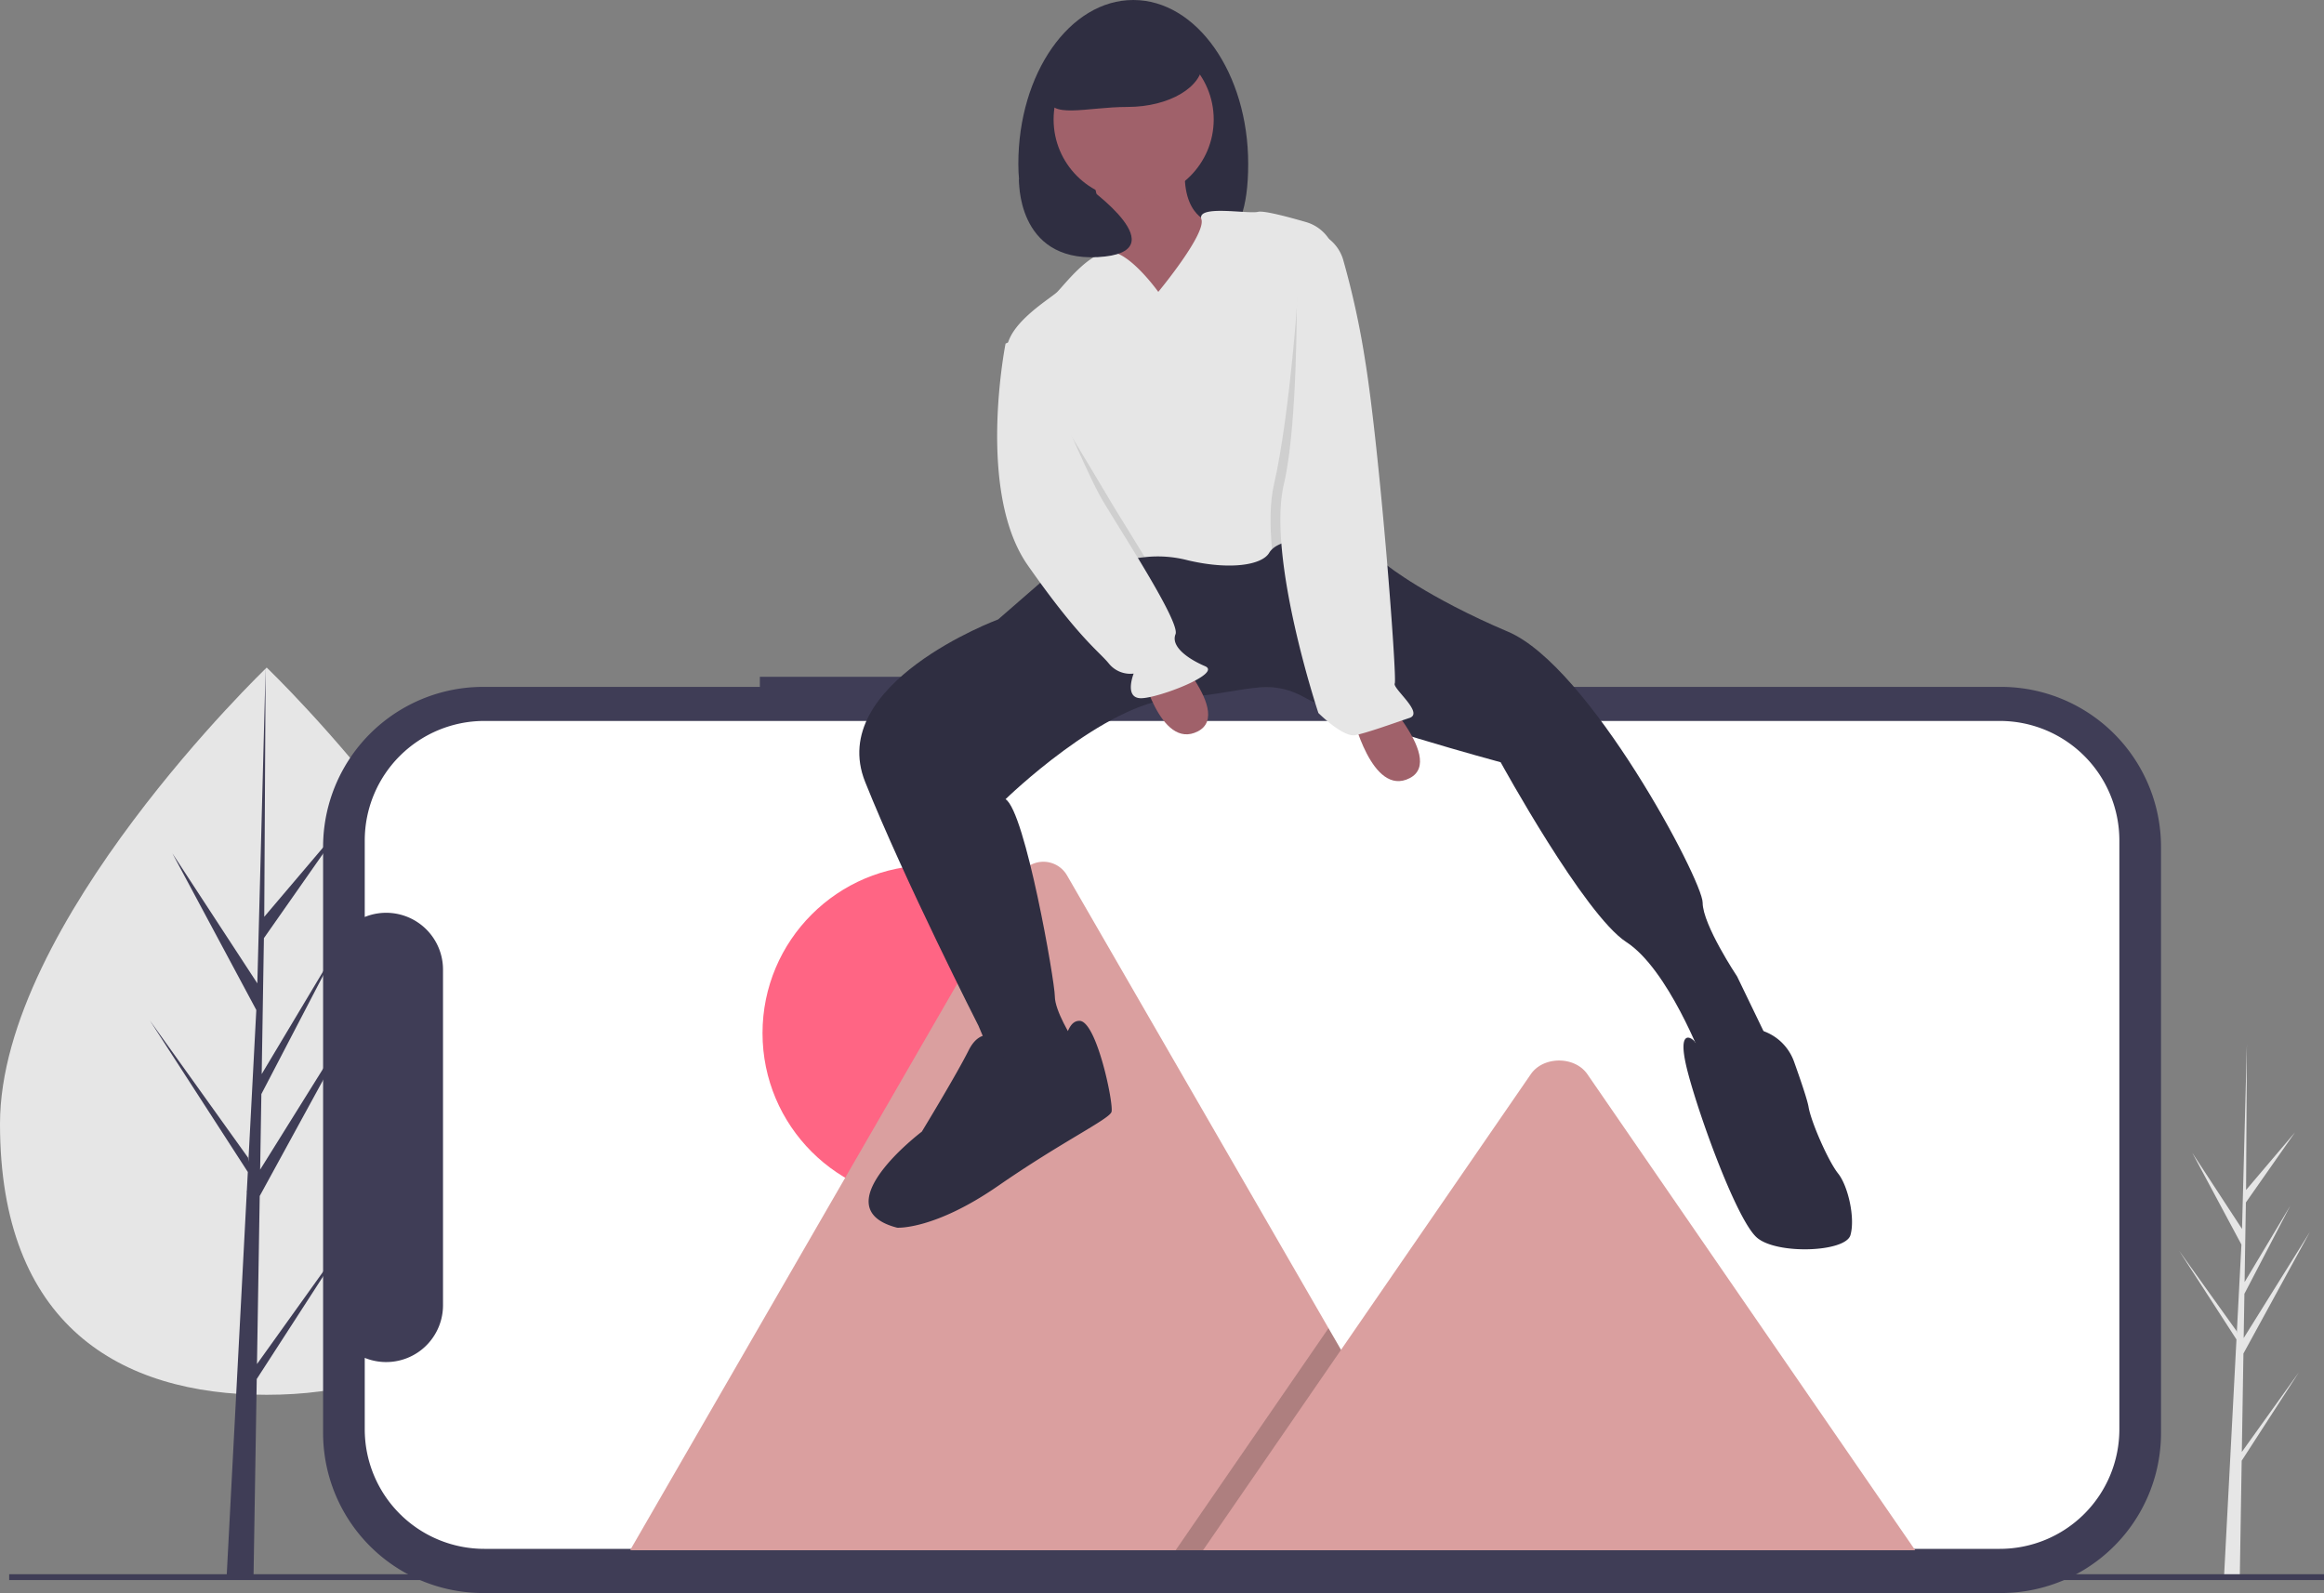<svg id="bcf293f5-8fbd-4846-8a1b-f68cbaf5ea67" data-name="Layer 1" xmlns="http://www.w3.org/2000/svg" width="891.522" height="611.239" viewBox="0 0 891.522 611.239"><rect x="0" y="0" width="891.522" height="611.239" fill="#808080" stroke="none"/><title>landscape_mode</title><polygon points="860 557.113 860.614 519.338 886.158 472.606 860.71 513.413 860.986 496.428 878.591 462.617 861.059 491.933 861.059 491.933 861.555 461.385 880.407 434.467 861.633 456.581 861.943 400.566 859.995 474.72 860.155 471.661 840.988 442.322 859.847 477.533 858.061 511.65 858.008 510.744 835.912 479.87 857.941 513.943 857.718 518.21 857.678 518.274 857.696 518.625 853.165 605.183 859.219 605.183 859.945 560.474 881.921 526.484 860 557.113" fill="#e6e6e6"/><path d="M358.861,575.597c0,77.052-45.806,103.956-102.311,103.956S154.239,652.649,154.239,575.597,256.55,400.523,256.55,400.523,358.861,498.545,358.861,575.597Z" transform="translate(-154.239 -144.381)" fill="#e6e6e6"/><polygon points="98.584 523.385 99.632 458.9 143.239 379.122 99.796 448.784 100.267 419.788 130.321 362.07 100.392 412.115 100.392 412.115 101.239 359.966 133.421 314.015 101.372 351.765 101.901 256.142 98.575 382.73 98.848 377.508 66.128 327.424 98.323 387.533 95.275 445.775 95.184 444.229 57.463 391.523 95.07 449.69 94.688 456.974 94.62 457.083 94.651 457.681 86.916 605.446 97.251 605.446 98.491 529.122 136.005 471.098 98.584 523.385" fill="#3f3d56"/><path d="M445.731,404.06v3.874H339.606a61.422,61.422,0,0,0-61.422,61.423V694.197a61.422,61.422,0,0,0,61.422,61.423H921.816a61.422,61.422,0,0,0,61.422-61.423V469.356a61.422,61.422,0,0,0-61.422-61.423H521.272v-3.874Z" transform="translate(-154.239 -144.381)" fill="#3f3d56"/><path d="M340.034,421.007H921.388a45.872,45.872,0,0,1,45.872,45.872V692.798a45.872,45.872,0,0,1-45.872,45.872H340.034a45.873,45.873,0,0,1-45.872-45.872V665.391a21.804,21.804,0,0,0,30.022-20.18V516.403a21.804,21.804,0,0,0-30.022-20.18V466.879A45.872,45.872,0,0,1,340.034,421.007Z" transform="translate(-154.239 -144.381)" fill="#fff"/><circle cx="356.903" cy="396.405" r="64.39" fill="#ff6584"/><path d="M713.063,739.213H397.183a6.443,6.443,0,0,1-1.18-.094L545.399,480.343a10.46,10.46,0,0,1,18.209,0L663.872,654.002l4.803,8.31Z" transform="translate(-154.239 -144.381)" fill="#da9f9f"/><polygon points="558.824 594.832 450.975 594.832 503.918 517.931 507.728 512.391 509.633 509.621 514.436 517.931 558.824 594.832" opacity="0.2"/><path d="M888.943,739.213H615.732l52.943-76.901,3.81-5.54,68.989-100.217c4.523-6.568,15.404-6.977,20.721-1.239a12.467,12.467,0,0,1,.993,1.239Z" transform="translate(-154.239 -144.381)" fill="#da9f9f"/><path d="M633.065,207.237c0,34.715-14.946,35.793-39.295,35.793s-48.879-1.079-48.879-35.793,19.738-62.857,44.087-62.857S633.065,172.523,633.065,207.237Z" transform="translate(-154.239 -144.381)" fill="#2f2e41"/><path d="M572.589,208.651s10.394,43.467,6.615,48.192S611.332,271.962,611.332,271.962l15.119-41.577-8.504-.945s-12.284-2.835-8.504-26.458S572.589,208.651,572.589,208.651Z" transform="translate(-154.239 -144.381)" fill="#a0616a"/><circle cx="434.887" cy="45.845" r="30.71" fill="#a0616a"/><path d="M558.888,363.148l-21.733,18.899s-66.145,24.568-51.026,62.366S529.595,537.96,529.595,537.96l7.559,17.954h18.899l12.284-5.67-2.835-7.559s-6.615-10.394-6.615-16.064-11.339-70.87-18.899-75.595c0,0,37.797-36.852,65.2-38.742s34.962-8.504,50.081,0,74.65,24.568,74.65,24.568,32.128,58.586,48.192,68.98,29.293,45.357,29.293,45.357l26.458-4.725-13.229-27.403s-13.229-19.844-13.229-28.348-43.467-90.714-74.65-103.943-46.298-25.392-46.298-25.392L615,342Z" transform="translate(-154.239 -144.381)" fill="#2f2e41"/><path d="M537.154,542.685s-6.615-4.725-11.339,4.725-17.954,31.183-17.954,31.183-38.742,29.293-9.449,36.852c0,0,14.174.945,38.742-16.064s42.522-25.513,43.467-28.348-5.67-34.962-12.284-34.962-4.725,15.119-12.284,15.119a86.978,86.978,0,0,0-16.064,1.89Z" transform="translate(-154.239 -144.381)" fill="#2f2e41"/><path d="M842.493,551.821A19.367,19.367,0,0,0,817.588,540.062c-1.451.544-2.434,1.111-2.623,1.678-.945,2.835-9.496,4.235-10.418,2.59s-7.536-6.37-2.811,11.584,18.899,56.696,26.458,63.31,34.018,5.67,35.907-.945-.945-18.899-4.725-23.623-10.394-19.844-11.339-25.513C847.593,566.475,845.055,558.994,842.493,551.821Z" transform="translate(-154.239 -144.381)" fill="#2f2e41"/><path d="M672.996,418.433s7.435,32.045,22.031,24.515-16.003-37.521-16.003-37.521Z" transform="translate(-154.239 -144.381)" fill="#a0616a"/><path d="M591.732,400.479s7.435,32.045,22.031,24.515S597.76,387.474,597.76,387.474Z" transform="translate(-154.239 -144.381)" fill="#a0616a"/><path d="M663.775,348.029c-10.933,3.364-18.124,3.732-21.573,7.115a6.623,6.623,0,0,0-1.106,1.389c-2.835,4.725-15.119,6.615-31.183,2.835a45.354,45.354,0,0,0-16.508-1.21c-5.49.558-11.018,1.72-21.289,1.21-17.925-.898-26.496-59.587-30.559-75.311-.217-.86-.425-1.587-.624-2.173-3.78-11.339,16.064-22.678,18.899-25.513s11.339-14.174,19.163-15.355c7.815-1.181,19.579,15.355,19.579,15.355s18.426-22.206,16.536-27.875,17.954-1.89,21.733-2.835c2.136-.539,11.056,1.795,18.417,3.931a15.723,15.723,0,0,1,11.311,13.872c.123,1.54.255,3.213.387,5.008C669.303,279.332,673.159,345.147,663.775,348.029Z" transform="translate(-154.239 -144.381)" fill="#e6e6e6"/><path d="M593.406,358.159c-5.49.558-11.018,1.72-21.289,1.21-17.925-.898-26.496-59.587-30.559-75.311.68-4.895,1.266-7.843,1.266-7.843l5.197,7.087s25.041,41.105,31.655,52.444C582.379,340.375,587.926,349.116,593.406,358.159Z" transform="translate(-154.239 -144.381)" opacity="0.1"/><path d="M548.494,272.434l-8.504,3.78S528.65,332.91,548.494,361.258s27.403,33.073,31.183,37.797a10.577,10.577,0,0,0,9.449,3.78s-3.78,9.449,2.835,9.449,31.183-9.449,24.568-12.284-13.229-7.559-11.339-12.284-21.733-40.632-28.348-51.971S548.494,272.434,548.494,272.434Z" transform="translate(-154.239 -144.381)" fill="#e6e6e6"/><path d="M663.775,348.029c-10.933,3.364-18.124,3.732-21.573,7.115-.869-9.336-.832-18.133.784-25.069,5.808-24.891,10.191-78.789,9.922-92.131-.032-1.583.306.945,1.89.945v.945c6.993,0,8.958-2.485,10.923,4.224.397,1.342.813,2.816,1.238,4.413C669.303,279.332,673.159,345.147,663.775,348.029Z" transform="translate(-154.239 -144.381)" opacity="0.1"/><path d="M651.491,232.747H654.387a15.744,15.744,0,0,1,15.114,11.311,322.154,322.154,0,0,1,8.449,38.771c5.67,34.962,12.284,121.896,11.339,123.786s11.339,11.339,5.67,13.229-16.064,5.67-20.789,6.615-14.174-8.504-14.174-8.504-19.844-59.531-13.229-87.879S651.491,232.747,651.491,232.747Z" transform="translate(-154.239 -144.381)" fill="#e6e6e6"/><path d="M615.605,168.388c0,9.402-12.898,17.024-28.809,17.024s-30.555,5.037-30.555-4.365,14.644-29.682,30.555-29.682S615.605,158.987,615.605,168.388Z" transform="translate(-154.239 -144.381)" fill="#2f2e41"/><path d="M545.153,213.129s-1.176,31.648,30.273,29.902-4.25-27.052-4.25-27.052Z" transform="translate(-154.239 -144.381)" fill="#2f2e41"/><rect x="3.522" y="604.022" width="888" height="2.241" fill="#3f3d56"/></svg>